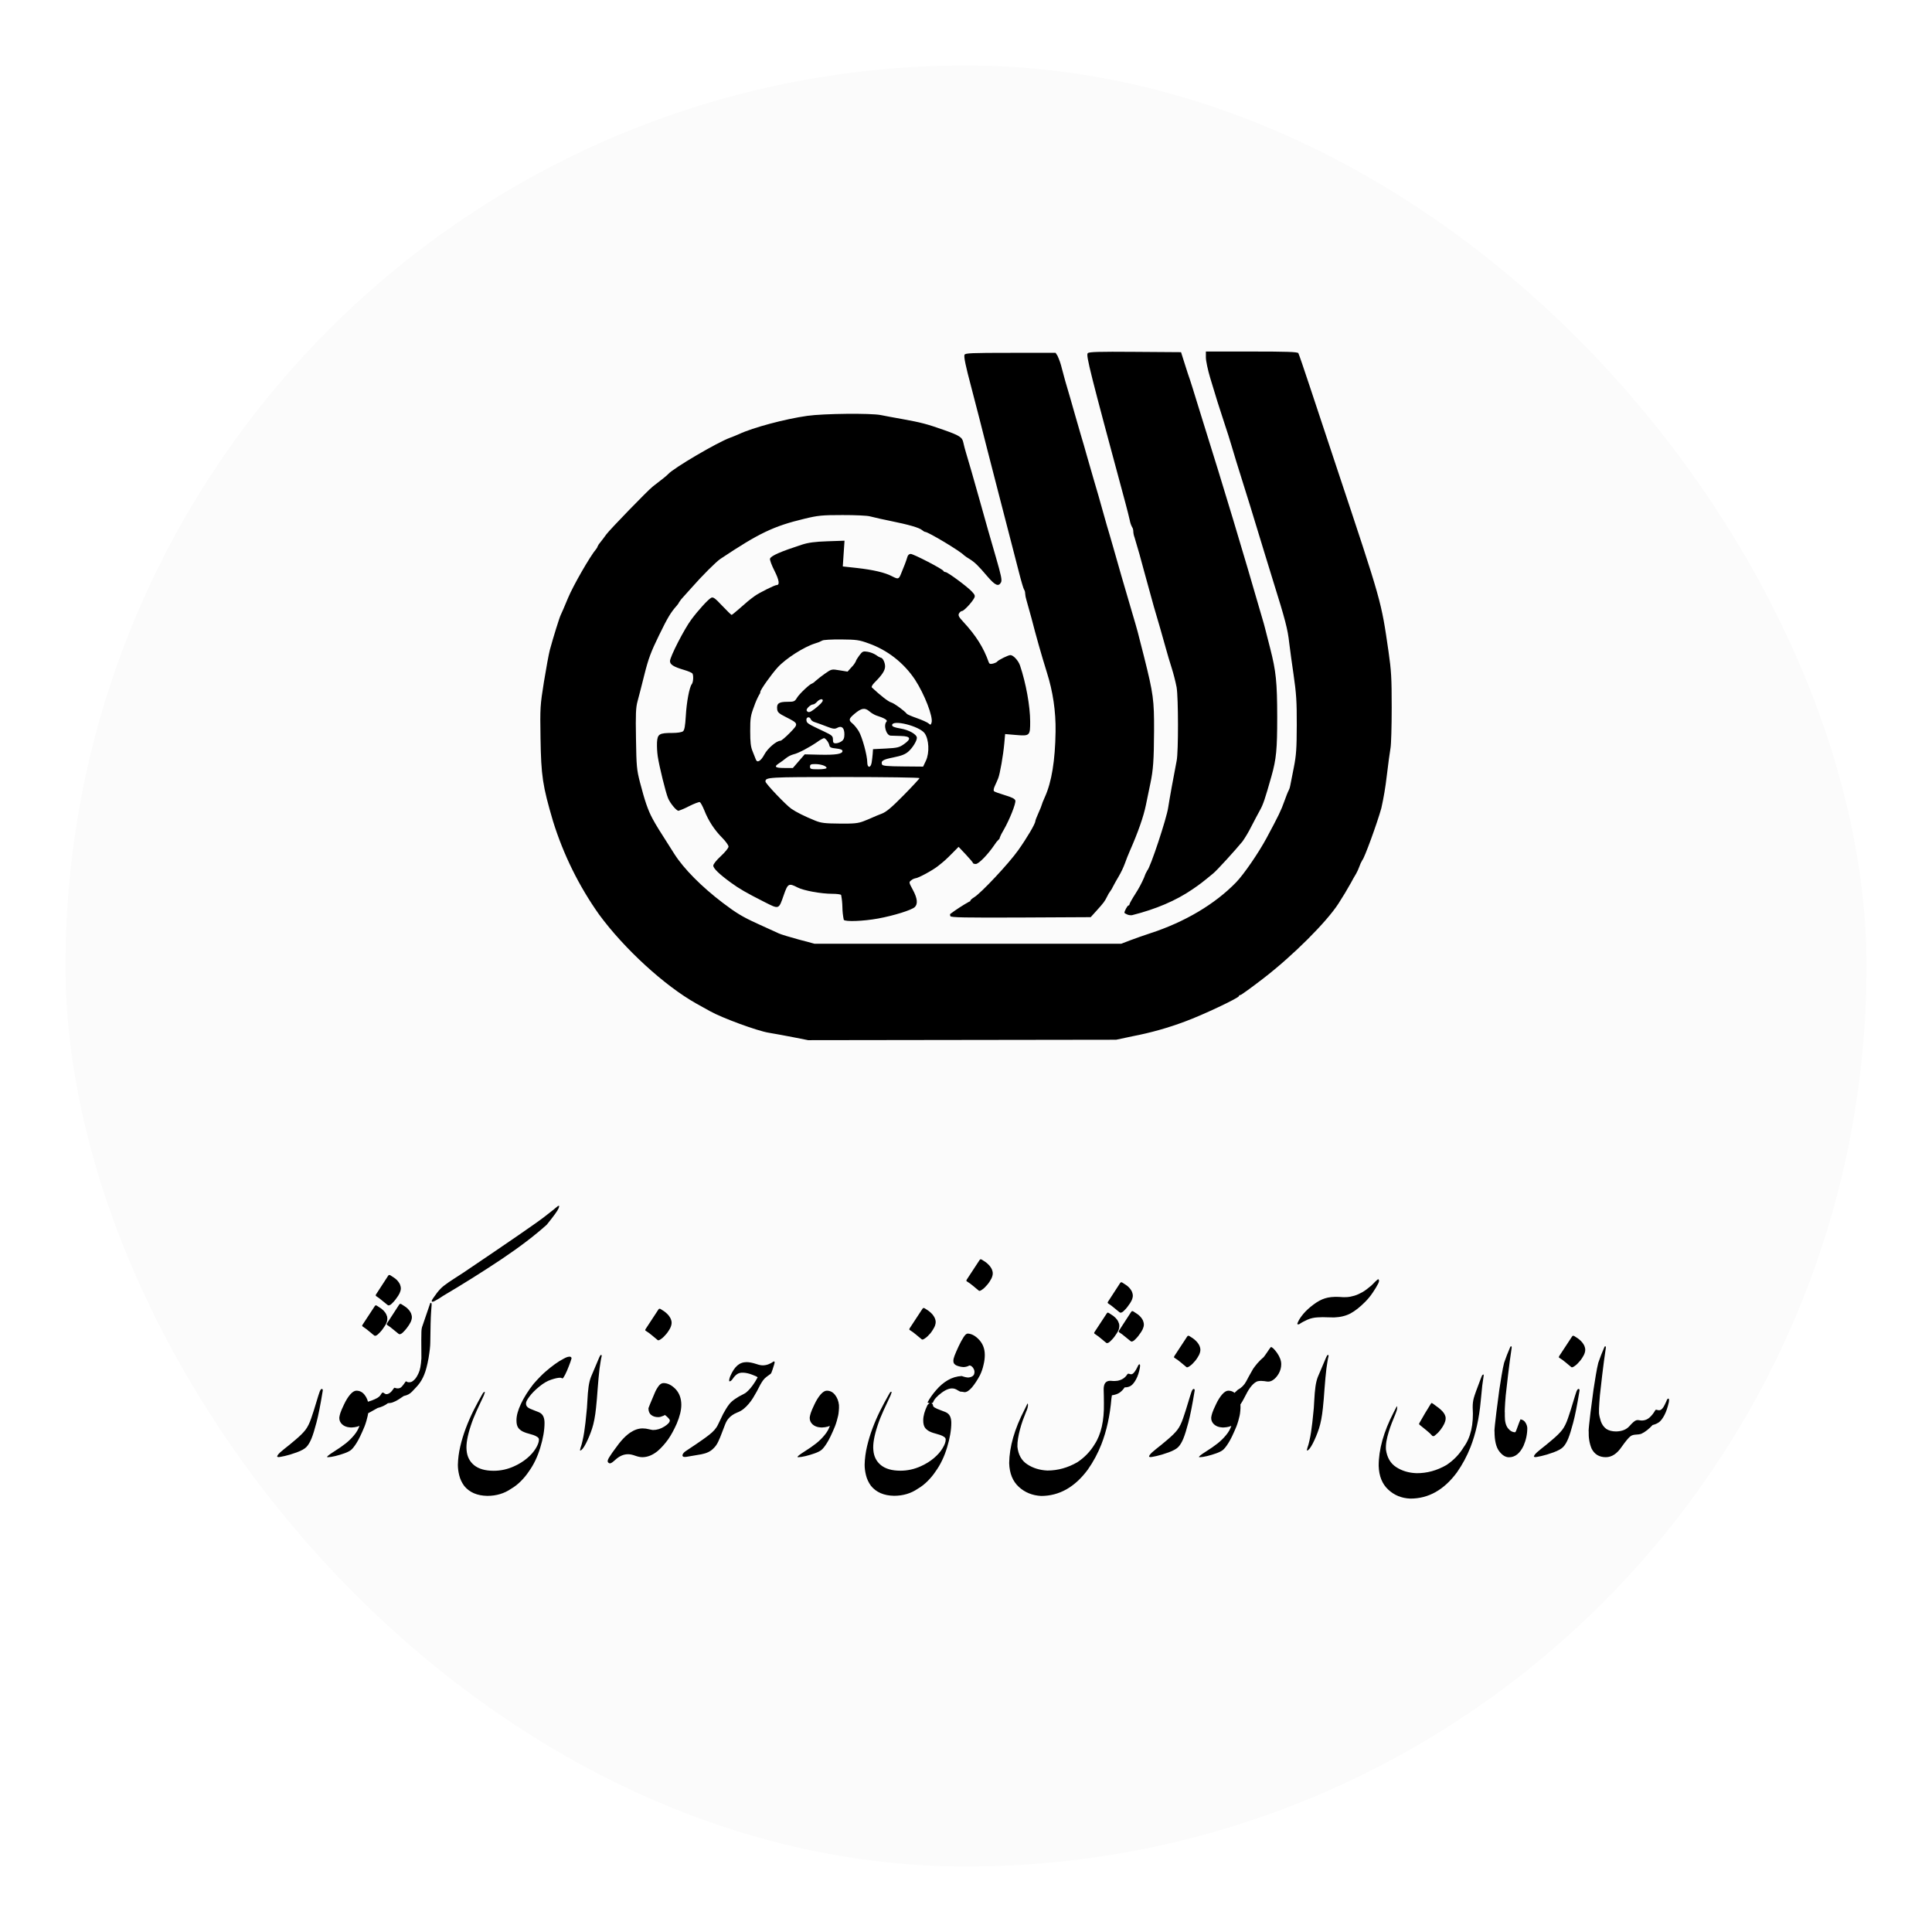 <svg width="118" height="118" viewBox="0 0 118 118" fill="none" xmlns="http://www.w3.org/2000/svg">
<g filter="url(#filter0_d_81_8814)">
<rect x="4" y="4" width="110" height="110" rx="55" fill="#FBFBFB"/>
<g clip-path="url(#clip0_81_8814)">
<path d="M48.464 63.353C47.972 63.256 47.289 63.133 46.947 63.075C46.258 62.965 44.115 62.178 43.372 61.763L42.533 61.297C40.596 60.211 38.129 57.952 36.592 55.858C35.361 54.122 34.41 52.196 33.776 50.154C33.137 47.981 33.05 47.394 33.013 45.084C32.983 43.207 32.991 43.09 33.223 41.637C33.358 40.809 33.518 39.936 33.583 39.693C33.791 38.925 34.179 37.681 34.248 37.558C34.285 37.492 34.484 37.028 34.692 36.526C35.002 35.776 36.051 33.952 36.408 33.539C36.452 33.486 36.491 33.419 36.491 33.391C36.534 33.293 36.592 33.204 36.664 33.126C36.761 33.006 36.928 32.786 37.032 32.638C37.234 32.357 39.595 29.921 39.873 29.712C40.43 29.288 40.739 29.038 40.804 28.961C41.123 28.596 43.81 27.017 44.596 26.733C44.78 26.665 44.961 26.592 45.14 26.512C45.996 26.112 47.944 25.591 49.302 25.399C50.299 25.257 53.196 25.227 53.802 25.352C54.008 25.394 54.595 25.505 55.109 25.595C56.257 25.803 56.602 25.893 57.624 26.253C58.612 26.6 58.773 26.704 58.838 27.035C58.884 27.242 58.938 27.448 59 27.651C59.132 28.077 59.488 29.312 59.854 30.621C60.309 32.251 60.421 32.642 60.829 34.044C61.149 35.148 61.208 35.436 61.139 35.568C60.989 35.851 60.779 35.758 60.304 35.202C59.73 34.528 59.542 34.345 59.197 34.13C59.086 34.066 58.98 33.994 58.879 33.914C58.679 33.68 56.69 32.485 56.504 32.485C56.471 32.485 56.387 32.437 56.32 32.379C56.147 32.229 55.505 32.044 54.37 31.814C53.954 31.731 53.54 31.639 53.128 31.536C52.977 31.491 52.225 31.456 51.456 31.458C50.197 31.458 49.961 31.483 49.122 31.686C47.248 32.136 46.36 32.56 43.994 34.139C43.732 34.316 42.88 35.166 42.232 35.904C42.133 36.019 41.918 36.257 41.756 36.434C41.646 36.545 41.549 36.668 41.465 36.8C41.465 36.822 41.411 36.904 41.344 36.981C40.958 37.416 40.783 37.71 40.245 38.814C39.754 39.821 39.602 40.228 39.361 41.191C39.201 41.827 39.015 42.564 38.941 42.825C38.833 43.222 38.818 43.6 38.844 45.121C38.87 46.8 38.889 47.01 39.086 47.776C39.381 48.917 39.576 49.483 39.851 49.995C40.079 50.415 40.206 50.622 41.194 52.168C41.775 53.074 42.848 54.156 44.148 55.145C44.967 55.768 45.365 56.006 46.247 56.408L47.569 57.011C47.699 57.071 48.24 57.236 48.773 57.38L49.746 57.64H68.481L69.023 57.433C69.324 57.318 69.868 57.128 70.23 57.009C72.358 56.32 74.204 55.224 75.499 53.888C75.969 53.403 76.868 52.093 77.358 51.183C78.084 49.832 78.251 49.487 78.437 48.955C78.55 48.635 78.669 48.337 78.701 48.292C78.753 48.193 78.788 48.086 78.805 47.974L79.024 46.866C79.169 46.131 79.198 45.726 79.202 44.291C79.206 42.842 79.176 42.372 79.001 41.162C78.907 40.528 78.82 39.894 78.74 39.258C78.654 38.446 78.491 37.823 77.774 35.535C77.651 35.142 77.406 34.343 77.226 33.753C76.676 31.929 76.013 29.778 75.514 28.206C75.439 27.967 75.298 27.503 75.204 27.176C75.109 26.85 74.945 26.333 74.841 26.028C74.515 25.052 74.207 24.07 73.915 23.082C73.77 22.596 73.651 22.033 73.651 21.834V21.47H76.446C78.595 21.47 79.252 21.492 79.299 21.57C79.332 21.625 79.646 22.541 79.999 23.61C80.35 24.679 81.078 26.872 81.616 28.484C84.421 36.913 84.35 36.661 84.807 39.799C84.974 40.956 85 41.403 85 43.213C85 44.362 84.968 45.472 84.928 45.687C84.889 45.899 84.783 46.68 84.695 47.42C84.62 48.073 84.511 48.721 84.367 49.361C84.112 50.28 83.327 52.431 83.208 52.53C83.133 52.656 83.071 52.789 83.024 52.928C82.97 53.078 82.904 53.224 82.827 53.363C82.716 53.544 82.611 53.728 82.513 53.917C82.272 54.348 82.018 54.771 81.75 55.185C81.022 56.315 78.975 58.358 77.178 59.745C76.448 60.308 75.809 60.772 75.761 60.772C75.712 60.772 75.67 60.8 75.67 60.838C75.67 60.949 73.434 62.004 72.388 62.386C71.346 62.778 70.273 63.08 69.181 63.289L68.169 63.504L58.764 63.517L49.356 63.53L48.464 63.353ZM51.534 56.176C51.483 55.926 51.455 55.672 51.451 55.417C51.447 55.163 51.421 54.91 51.373 54.661C51.35 54.624 51.113 54.591 50.849 54.591C50.154 54.591 49.083 54.396 48.711 54.202C48.178 53.926 48.117 53.959 47.876 54.65C47.556 55.567 47.599 55.551 46.663 55.077C45.582 54.531 45.138 54.273 44.637 53.906C43.927 53.389 43.565 53.038 43.565 52.87C43.565 52.778 43.755 52.539 44.031 52.285C44.286 52.049 44.496 51.791 44.496 51.709C44.496 51.625 44.319 51.378 44.1 51.159C43.63 50.685 43.261 50.117 43.017 49.492C42.913 49.236 42.789 49.01 42.741 48.99C42.694 48.971 42.399 49.083 42.087 49.238C41.88 49.349 41.664 49.444 41.441 49.52C41.311 49.52 40.932 49.063 40.802 48.75C40.655 48.396 40.265 46.811 40.172 46.192C40.133 45.909 40.119 45.623 40.128 45.338C40.159 44.83 40.267 44.766 41.069 44.766C41.372 44.766 41.643 44.724 41.714 44.666C41.805 44.594 41.849 44.353 41.886 43.737C41.933 42.884 42.107 41.961 42.252 41.785C42.343 41.674 42.369 41.266 42.293 41.138C42.265 41.091 42.042 40.994 41.795 40.921C41.134 40.725 40.921 40.592 40.921 40.376C40.921 40.115 41.795 38.412 42.226 37.836C42.655 37.26 43.24 36.619 43.435 36.511C43.554 36.447 43.667 36.526 44.109 36.997C44.401 37.304 44.659 37.556 44.683 37.556C44.707 37.556 44.897 37.403 45.105 37.22C45.582 36.796 45.807 36.608 46.095 36.403C46.368 36.204 47.313 35.734 47.43 35.734C47.636 35.734 47.593 35.438 47.3 34.857C47.127 34.517 47.005 34.186 47.031 34.119C47.096 33.943 47.671 33.691 48.968 33.269C49.38 33.137 49.764 33.086 50.546 33.059L51.581 33.024L51.527 33.81L51.475 34.596L52.344 34.691C53.326 34.802 54.041 34.967 54.465 35.188C54.851 35.387 54.89 35.38 55.018 35.078C55.193 34.667 55.369 34.203 55.421 34.011C55.451 33.903 55.529 33.832 55.622 33.832C55.796 33.832 57.583 34.76 57.622 34.87C57.637 34.908 57.694 34.941 57.748 34.941C57.878 34.941 59.069 35.82 59.358 36.129C59.548 36.332 59.57 36.394 59.496 36.535C59.355 36.803 58.868 37.319 58.757 37.319C58.699 37.319 58.617 37.386 58.573 37.467C58.508 37.589 58.558 37.684 58.855 38.002C59.609 38.819 60.077 39.561 60.385 40.438C60.423 40.552 60.482 40.57 60.649 40.53C60.766 40.499 60.879 40.446 60.9 40.413C60.961 40.318 61.578 40.011 61.711 40.011C61.89 40.011 62.196 40.343 62.3 40.647C62.664 41.729 62.917 43.134 62.919 44.064C62.922 44.94 62.898 44.962 62.04 44.889L61.39 44.834L61.338 45.413C61.273 46.131 61.074 47.272 60.965 47.539C60.922 47.65 60.829 47.855 60.764 47.997C60.69 48.153 60.668 48.284 60.712 48.326C60.753 48.363 61.052 48.471 61.381 48.569C61.808 48.697 61.988 48.789 62.014 48.895C62.057 49.068 61.656 50.077 61.299 50.693C61.202 50.847 61.12 51.01 61.056 51.181C61.056 51.201 61.05 51.22 61.039 51.236C61.029 51.253 61.015 51.267 60.998 51.276C60.901 51.369 60.817 51.475 60.746 51.59C60.335 52.197 59.776 52.769 59.598 52.769C59.503 52.769 59.425 52.742 59.425 52.709C59.425 52.676 59.225 52.442 58.985 52.186L58.547 51.722L58.19 52.084C57.761 52.515 57.691 52.579 57.286 52.899C56.953 53.164 56.073 53.639 55.908 53.643C55.816 53.663 55.73 53.704 55.657 53.765C55.505 53.88 55.507 53.891 55.752 54.346C56.034 54.864 56.071 55.218 55.867 55.406C55.663 55.589 54.597 55.922 53.638 56.099C52.736 56.265 51.612 56.307 51.536 56.178L51.534 56.176ZM52.756 50.152C52.946 50.079 53.135 50 53.321 49.916C53.408 49.874 53.644 49.776 53.848 49.699C54.129 49.593 54.444 49.33 55.189 48.573C55.722 48.032 56.16 47.559 56.16 47.524C56.16 47.489 54.084 47.458 51.549 47.458C46.891 47.458 46.752 47.469 46.752 47.734C46.752 47.855 47.998 49.165 48.331 49.395C48.635 49.606 49.129 49.852 49.783 50.119C50.147 50.267 50.374 50.295 51.278 50.302C52.177 50.311 52.409 50.287 52.756 50.152ZM50.483 46.904C50.483 46.784 50.132 46.667 49.779 46.667C49.525 46.667 49.473 46.694 49.473 46.826C49.473 46.968 49.525 46.985 49.978 46.985C50.273 46.985 50.483 46.95 50.483 46.904ZM48.786 46.49L49.148 46.073L50.069 46.095C51.048 46.117 51.456 46.051 51.456 45.87C51.456 45.791 51.334 45.744 51.066 45.715C50.758 45.684 50.676 45.645 50.652 45.517C50.622 45.347 50.42 45.082 50.32 45.082C50.179 45.141 50.046 45.218 49.924 45.311C49.406 45.665 48.754 46.007 48.477 46.069C48.309 46.114 48.151 46.193 48.013 46.301C47.877 46.412 47.735 46.517 47.588 46.614C47.252 46.828 47.333 46.906 47.898 46.906L48.425 46.908L48.786 46.49ZM53.239 46.568C53.261 46.426 53.291 46.186 53.302 46.033L53.321 45.757L54.106 45.718C54.812 45.68 54.922 45.654 55.217 45.446C55.679 45.119 55.622 44.967 55.029 44.951C54.819 44.946 54.61 44.94 54.4 44.931C54.129 44.918 53.941 44.284 54.147 44.075C54.233 43.986 54.021 43.858 53.508 43.695C53.358 43.633 53.219 43.548 53.096 43.443C52.819 43.207 52.608 43.244 52.186 43.602C51.835 43.896 51.818 43.989 52.065 44.187C52.164 44.267 52.335 44.474 52.444 44.651C52.656 44.993 52.97 46.137 52.97 46.563C52.97 46.917 53.183 46.921 53.239 46.568ZM56.552 46.462C56.779 45.98 56.74 45.154 56.472 44.783C56.147 44.342 54.487 43.927 54.487 44.291C54.487 44.375 54.634 44.435 55.005 44.496C55.516 44.583 55.991 44.85 55.999 45.059C56.008 45.238 55.739 45.678 55.481 45.903C55.286 46.073 55.063 46.161 54.565 46.261C53.928 46.387 53.789 46.473 53.872 46.694C53.902 46.775 54.197 46.804 55.145 46.811L56.381 46.822L56.552 46.462ZM46.685 46.082C46.884 45.707 47.426 45.243 47.664 45.243C47.725 45.243 47.985 45.022 48.243 44.757C48.789 44.196 48.789 44.196 47.989 43.79C47.573 43.58 47.486 43.5 47.467 43.315C47.428 42.968 47.567 42.864 48.078 42.864C48.503 42.864 48.537 42.849 48.685 42.606C48.83 42.37 49.482 41.756 49.588 41.756C49.669 41.716 49.743 41.662 49.805 41.595C49.989 41.435 50.182 41.286 50.381 41.146C50.788 40.861 50.793 40.859 51.278 40.941L51.766 41.02L52.019 40.738C52.123 40.636 52.208 40.518 52.273 40.387C52.273 40.349 52.366 40.192 52.481 40.038C52.676 39.779 52.712 39.762 52.998 39.808C53.183 39.842 53.359 39.912 53.518 40.014C53.6 40.08 53.693 40.133 53.791 40.17C53.911 40.17 54.056 40.457 54.058 40.696C54.058 40.948 53.885 41.219 53.408 41.694C53.278 41.827 53.211 41.948 53.252 41.988C53.75 42.46 54.261 42.86 54.424 42.9C54.602 42.944 55.26 43.425 55.388 43.6C55.414 43.635 55.692 43.754 56.01 43.865C56.326 43.977 56.645 44.121 56.716 44.185C56.831 44.289 56.851 44.284 56.896 44.136C57.005 43.792 56.467 42.403 55.884 41.508C55.196 40.479 54.201 39.702 53.046 39.294C52.478 39.086 52.318 39.064 51.369 39.055C50.793 39.051 50.279 39.079 50.227 39.121C50.087 39.197 49.938 39.256 49.785 39.298C49.103 39.51 48 40.214 47.502 40.758C47.135 41.155 46.44 42.133 46.44 42.251C46.437 42.317 46.411 42.381 46.368 42.432C46.245 42.658 46.142 42.894 46.059 43.138C45.842 43.708 45.82 43.86 45.82 44.655C45.82 45.34 45.853 45.616 45.965 45.885C46.043 46.075 46.132 46.296 46.16 46.376C46.241 46.619 46.468 46.49 46.685 46.082ZM51.399 45.276C51.527 45.188 51.573 45.073 51.573 44.85C51.573 44.457 51.41 44.304 51.144 44.45C50.977 44.541 50.886 44.527 50.427 44.348C50.198 44.258 49.967 44.174 49.733 44.097C49.64 44.068 49.545 43.995 49.521 43.931C49.449 43.739 49.226 43.79 49.254 43.993C49.28 44.176 49.311 44.196 50.349 44.686C50.821 44.909 50.873 44.958 50.873 45.168C50.873 45.358 50.905 45.4 51.051 45.4C51.175 45.39 51.295 45.347 51.399 45.276ZM49.753 43.302C50.086 43.039 50.251 42.869 50.251 42.781C50.251 42.65 50.047 42.701 49.9 42.864C49.824 42.953 49.716 43.023 49.664 43.023C49.504 43.023 49.211 43.308 49.272 43.406C49.354 43.545 49.473 43.518 49.753 43.302ZM58.044 55.955C58.023 55.898 58.019 55.838 58.036 55.823C58.408 55.545 58.798 55.292 59.202 55.066C59.238 55.066 59.269 55.039 59.269 55.004C59.269 54.971 59.371 54.882 59.494 54.805C59.916 54.553 61.624 52.729 62.189 51.93C62.733 51.161 63.234 50.311 63.234 50.154C63.234 50.114 63.32 49.885 63.429 49.646C63.537 49.408 63.624 49.191 63.624 49.163C63.624 49.136 63.71 48.913 63.821 48.67C64.233 47.758 64.445 46.444 64.471 44.686C64.49 43.457 64.31 42.234 63.938 41.065C63.597 39.969 63.283 38.864 62.998 37.752C62.867 37.275 62.729 36.774 62.688 36.639C62.647 36.51 62.621 36.375 62.612 36.239C62.613 36.157 62.591 36.077 62.547 36.008C62.51 35.966 62.369 35.486 62.231 34.941C62.101 34.425 61.968 33.91 61.832 33.395C61.717 32.96 61.604 32.524 61.494 32.088C61.39 31.675 61.147 30.73 60.952 29.99C60.757 29.248 60.46 28.091 60.289 27.415C59.97 26.145 59.644 24.877 59.312 23.61C58.974 22.338 58.861 21.795 58.909 21.669C58.948 21.567 59.329 21.55 61.713 21.55H64.473L64.588 21.729C64.703 21.976 64.792 22.235 64.854 22.501C65.002 23.069 65.08 23.349 65.37 24.323C65.442 24.564 65.565 24.99 65.641 25.273C65.719 25.558 65.879 26.112 65.996 26.503C66.115 26.896 66.291 27.501 66.386 27.85C66.524 28.34 66.665 28.828 66.809 29.316C67.084 30.244 67.095 30.286 67.422 31.454C67.55 31.913 67.693 32.412 67.743 32.565C67.79 32.717 67.894 33.073 67.972 33.355C68.137 33.956 68.811 36.288 69.153 37.436C69.476 38.527 69.476 38.525 69.879 40.13C70.442 42.379 70.494 42.756 70.486 44.64C70.477 46.438 70.433 47.036 70.262 47.842C70.2 48.133 70.078 48.728 69.989 49.163C69.849 49.86 69.506 50.841 69.004 51.978C68.896 52.225 68.797 52.475 68.707 52.729C68.604 53.004 68.478 53.269 68.33 53.522C68.205 53.73 68.087 53.941 67.974 54.156C67.931 54.254 67.876 54.346 67.812 54.432C67.74 54.528 67.678 54.632 67.628 54.741C67.467 55.063 67.42 55.127 66.965 55.631L66.616 56.017L62.347 56.039C58.918 56.053 58.075 56.037 58.044 55.955ZM68.85 55.856C68.754 55.816 68.676 55.768 68.676 55.746C68.676 55.644 68.863 55.304 68.921 55.304C68.956 55.304 68.986 55.269 68.986 55.227C68.986 55.185 69.153 54.889 69.359 54.569C69.558 54.26 69.731 53.935 69.877 53.597C69.925 53.446 69.991 53.3 70.072 53.164C70.245 53.029 71.259 49.975 71.35 49.315C71.406 48.928 71.71 47.244 71.868 46.453C71.976 45.91 71.972 42.619 71.864 41.979C71.782 41.568 71.678 41.163 71.552 40.764C71.431 40.384 71.317 40.001 71.211 39.616C71.105 39.216 70.641 37.606 70.47 37.041C70.429 36.909 70.167 35.948 69.881 34.901C69.698 34.202 69.502 33.507 69.292 32.816C69.248 32.701 69.223 32.58 69.218 32.457C69.218 32.359 69.188 32.245 69.149 32.203C69.077 32.068 69.028 31.923 69.001 31.772C68.958 31.575 68.837 31.094 68.731 30.701C66.564 22.674 66.323 21.709 66.434 21.574C66.501 21.49 67.071 21.472 69.326 21.49L72.134 21.51L72.36 22.223C72.483 22.616 72.628 23.062 72.685 23.212C72.737 23.367 72.912 23.919 73.07 24.442C73.228 24.964 73.424 25.589 73.499 25.827C74.734 29.761 75.924 33.71 77.068 37.673C77.148 37.935 77.233 38.238 77.258 38.346L77.575 39.587C77.937 40.996 78.004 41.661 78.008 43.783C78.008 45.775 77.954 46.356 77.653 47.42C77.267 48.785 77.15 49.13 76.966 49.463C76.864 49.646 76.619 50.106 76.424 50.485C76.267 50.8 76.088 51.102 75.889 51.391C75.417 51.965 74.336 53.149 74.104 53.341C73.454 53.877 73.309 53.992 72.826 54.321C71.82 55.008 70.607 55.527 69.142 55.896C69.043 55.907 68.942 55.895 68.85 55.856Z" fill="black"/>
</g>
<path d="M19.708 84.967C19.568 85.826 19.441 86.467 19.327 86.891C19.216 87.314 19.116 87.638 19.024 87.862C18.933 88.084 18.832 88.253 18.722 88.37C18.614 88.487 18.414 88.6 18.121 88.707C17.831 88.811 17.589 88.884 17.394 88.927C17.198 88.969 17.076 88.992 17.027 88.995C16.979 88.992 16.948 88.984 16.935 88.971C16.922 88.954 16.933 88.919 16.969 88.863C17.031 88.775 17.159 88.655 17.355 88.502C17.553 88.349 17.786 88.159 18.053 87.931C18.323 87.703 18.525 87.503 18.658 87.33C18.792 87.154 18.909 86.917 19.01 86.617C19.114 86.314 19.215 85.999 19.312 85.67C19.41 85.341 19.48 85.118 19.523 85.001C19.568 84.884 19.614 84.827 19.659 84.83C19.711 84.84 19.727 84.885 19.708 84.967ZM22.262 87.13C22.066 87.602 21.902 87.94 21.769 88.145C21.638 88.351 21.526 88.491 21.432 88.565C21.337 88.637 21.202 88.704 21.026 88.766C20.854 88.828 20.67 88.883 20.475 88.932C20.279 88.977 20.134 89 20.04 89C20.001 89 19.981 88.998 19.981 88.995C19.955 88.963 20.089 88.853 20.382 88.668C20.678 88.482 20.922 88.313 21.114 88.16C21.306 88.007 21.477 87.84 21.627 87.657C21.78 87.475 21.889 87.284 21.954 87.086C21.918 87.102 21.874 87.118 21.822 87.135C21.77 87.148 21.715 87.159 21.656 87.169C21.601 87.175 21.547 87.18 21.495 87.184C21.443 87.187 21.398 87.185 21.358 87.179C21.173 87.166 21.018 87.104 20.895 86.993C20.774 86.879 20.717 86.741 20.724 86.578C20.733 86.497 20.756 86.401 20.792 86.29C20.828 86.179 20.903 86.005 21.017 85.768C21.131 85.527 21.254 85.328 21.388 85.172C21.524 85.016 21.651 84.938 21.769 84.938C21.97 84.938 22.138 85.024 22.271 85.196C22.405 85.366 22.485 85.571 22.511 85.811C22.517 85.932 22.514 86.052 22.501 86.173C22.491 86.293 22.477 86.394 22.457 86.476C22.441 86.554 22.415 86.656 22.379 86.783C22.343 86.907 22.304 87.022 22.262 87.13ZM25.162 85C25.094 85.068 25.024 85.122 24.952 85.161C24.884 85.2 24.786 85.234 24.659 85.264C24.431 85.423 24.259 85.531 24.142 85.586C24.024 85.644 23.922 85.679 23.834 85.689C23.749 85.698 23.702 85.703 23.692 85.703C23.513 85.84 23.303 85.938 23.062 85.996C22.945 86.061 22.809 86.138 22.652 86.226C22.499 86.314 22.402 86.359 22.359 86.362C22.301 86.307 22.25 86.255 22.208 86.206C22.166 86.16 22.138 86.112 22.125 86.06C22.109 86.011 22.112 85.954 22.135 85.889C22.154 85.827 22.2 85.752 22.271 85.664C22.314 85.654 22.398 85.632 22.525 85.596C22.652 85.56 22.774 85.514 22.892 85.459C23.009 85.407 23.093 85.358 23.145 85.312C23.198 85.27 23.24 85.218 23.273 85.156C23.308 85.098 23.333 85.067 23.346 85.064C23.375 85.044 23.414 85.054 23.463 85.093C23.502 85.125 23.543 85.145 23.585 85.151C23.738 85.158 23.893 85.041 24.049 84.8C24.068 84.757 24.102 84.749 24.151 84.775C24.265 84.811 24.366 84.806 24.454 84.761C24.516 84.731 24.623 84.605 24.776 84.38C24.796 84.364 24.824 84.368 24.859 84.394C24.895 84.421 24.949 84.43 25.02 84.424C25.092 84.414 25.139 84.401 25.162 84.385C25.178 84.43 25.196 84.484 25.216 84.546C25.229 84.614 25.235 84.657 25.235 84.673C25.235 84.751 25.23 84.806 25.221 84.839C25.211 84.894 25.191 84.948 25.162 85ZM25.138 80.322C25.164 80.413 25.162 80.508 25.133 80.606C25.107 80.703 25.06 80.804 24.991 80.908C24.936 80.993 24.879 81.073 24.82 81.147C24.765 81.219 24.703 81.287 24.635 81.353C24.592 81.398 24.555 81.431 24.523 81.45C24.49 81.47 24.462 81.483 24.439 81.489C24.417 81.493 24.397 81.491 24.381 81.484C24.365 81.478 24.35 81.47 24.337 81.46C24.223 81.369 24.111 81.278 24 81.186C23.893 81.092 23.774 81.004 23.644 80.923C23.627 80.9 23.619 80.884 23.619 80.874C23.619 80.861 23.627 80.841 23.644 80.815L24.386 79.673C24.409 79.644 24.43 79.63 24.449 79.634C24.472 79.634 24.496 79.642 24.523 79.658C24.588 79.697 24.653 79.74 24.718 79.785C24.786 79.828 24.848 79.876 24.903 79.932C24.959 79.987 25.008 80.047 25.05 80.112C25.092 80.174 25.121 80.244 25.138 80.322ZM24.464 78.56C24.49 78.651 24.488 78.745 24.459 78.843C24.433 78.94 24.386 79.041 24.317 79.145C24.262 79.23 24.205 79.31 24.146 79.385C24.091 79.456 24.029 79.525 23.961 79.59C23.919 79.635 23.881 79.668 23.849 79.688C23.816 79.707 23.788 79.72 23.766 79.727C23.743 79.73 23.723 79.728 23.707 79.722C23.691 79.715 23.676 79.707 23.663 79.697C23.549 79.606 23.437 79.515 23.326 79.424C23.219 79.329 23.1 79.242 22.97 79.16C22.953 79.137 22.945 79.121 22.945 79.111C22.945 79.098 22.953 79.079 22.97 79.053L23.712 77.91C23.735 77.881 23.756 77.868 23.775 77.871C23.798 77.871 23.823 77.879 23.849 77.895C23.914 77.935 23.979 77.977 24.044 78.022C24.112 78.065 24.174 78.114 24.23 78.169C24.285 78.224 24.334 78.284 24.376 78.35C24.418 78.412 24.448 78.481 24.464 78.56ZM23.595 80.283C23.601 80.299 23.606 80.314 23.609 80.327C23.616 80.34 23.622 80.355 23.629 80.371L23.644 80.415C23.644 80.428 23.645 80.438 23.648 80.444C23.648 80.451 23.648 80.457 23.648 80.464C23.652 80.47 23.653 80.477 23.653 80.483C23.653 80.49 23.653 80.495 23.653 80.498C23.657 80.501 23.658 80.506 23.658 80.513C23.658 80.575 23.652 80.632 23.639 80.684C23.639 80.69 23.637 80.695 23.634 80.698C23.634 80.701 23.634 80.706 23.634 80.713L23.614 80.772L23.6 80.801C23.596 80.807 23.593 80.815 23.59 80.825C23.59 80.835 23.587 80.843 23.58 80.85L23.551 80.908L23.492 81.001L23.409 81.123C23.393 81.149 23.375 81.175 23.355 81.201C23.336 81.224 23.316 81.248 23.297 81.274C23.271 81.304 23.245 81.333 23.219 81.362C23.193 81.392 23.165 81.419 23.136 81.445L23.087 81.494L23.062 81.514C23.023 81.546 22.989 81.567 22.96 81.577C22.934 81.587 22.911 81.588 22.892 81.582C22.879 81.579 22.867 81.576 22.857 81.572C22.851 81.566 22.844 81.559 22.838 81.553L22.721 81.46L22.672 81.416L22.384 81.182L22.35 81.157C22.281 81.105 22.215 81.058 22.149 81.016C22.13 80.999 22.12 80.985 22.12 80.972C22.12 80.955 22.128 80.934 22.145 80.908L22.892 79.77C22.914 79.735 22.94 79.72 22.97 79.727C22.97 79.727 22.973 79.728 22.98 79.731C22.983 79.731 22.991 79.735 23.004 79.741C23.01 79.748 23.017 79.751 23.023 79.751C23.066 79.777 23.108 79.805 23.15 79.834C23.193 79.86 23.235 79.888 23.277 79.917L23.331 79.961C23.367 79.99 23.399 80.019 23.429 80.049C23.458 80.078 23.486 80.111 23.512 80.147L23.541 80.186L23.585 80.264C23.591 80.277 23.595 80.283 23.595 80.283ZM27.096 78.54C27.301 78.384 27.504 78.242 27.706 78.115C27.908 77.988 28.111 77.856 28.316 77.72C31.158 75.802 32.804 74.668 33.253 74.316C33.764 73.919 34.031 73.706 34.054 73.677C34.158 73.608 34.179 73.649 34.117 73.799C34.059 73.945 33.818 74.279 33.395 74.8C32.659 75.464 31.725 76.175 30.592 76.934C29.459 77.689 28.284 78.426 27.066 79.145C26.985 79.201 26.905 79.253 26.827 79.302C26.752 79.347 26.679 79.39 26.607 79.429C26.445 79.526 26.365 79.533 26.368 79.448C26.368 79.412 26.477 79.248 26.695 78.955C26.832 78.783 26.965 78.644 27.096 78.54ZM25.162 84.385C25.204 84.362 25.261 84.315 25.333 84.243C25.405 84.171 25.483 84.045 25.567 83.862C25.655 83.68 25.712 83.38 25.738 82.964C25.729 82.007 25.729 81.47 25.738 81.353C25.741 81.193 25.766 81.061 25.811 80.957L26.266 79.624C26.285 79.565 26.313 79.554 26.349 79.59C26.358 79.619 26.363 79.66 26.363 79.712C26.363 79.683 26.352 79.829 26.329 80.151C26.306 80.47 26.29 81.084 26.28 81.992C26.28 82.21 26.244 82.533 26.173 82.959C26.095 83.389 26.007 83.722 25.909 83.96C25.811 84.204 25.686 84.417 25.533 84.6C25.501 84.642 25.377 84.775 25.162 85C25.032 84.795 25.032 84.59 25.162 84.385ZM29.552 85.226C29.409 85.532 29.264 85.842 29.117 86.158C28.974 86.471 28.855 86.77 28.761 87.057C28.549 87.695 28.461 88.198 28.497 88.565C28.526 88.953 28.679 89.26 28.956 89.488C29.236 89.716 29.635 89.83 30.152 89.83C30.582 89.83 30.997 89.739 31.398 89.557C31.697 89.423 31.962 89.259 32.193 89.064C32.425 88.868 32.602 88.666 32.726 88.458C32.852 88.25 32.916 88.074 32.916 87.931C32.919 87.866 32.887 87.81 32.818 87.765C32.753 87.719 32.673 87.68 32.579 87.647C32.485 87.615 32.387 87.586 32.286 87.56C32.185 87.534 32.104 87.507 32.042 87.481C31.892 87.426 31.77 87.345 31.676 87.237C31.585 87.127 31.541 86.962 31.544 86.744C31.544 86.464 31.635 86.13 31.817 85.743C32 85.353 32.254 84.949 32.579 84.532C32.866 84.204 33.11 83.953 33.312 83.78C33.513 83.605 33.707 83.45 33.893 83.316C34.081 83.18 34.265 83.066 34.444 82.975C34.516 82.936 34.584 82.905 34.649 82.882C34.734 82.859 34.796 82.854 34.835 82.867C34.877 82.877 34.902 82.909 34.908 82.965C34.892 83.023 34.869 83.095 34.84 83.18C34.81 83.264 34.778 83.352 34.742 83.443C34.706 83.534 34.669 83.626 34.63 83.717C34.591 83.805 34.553 83.884 34.518 83.956C34.482 84.024 34.449 84.081 34.42 84.127C34.391 84.169 34.37 84.189 34.356 84.186C34.343 84.192 34.327 84.187 34.308 84.171C34.288 84.155 34.254 84.147 34.205 84.147C34.081 84.147 33.902 84.186 33.668 84.264C33.434 84.338 33.186 84.483 32.926 84.698C32.669 84.91 32.472 85.11 32.335 85.299C32.198 85.484 32.13 85.613 32.13 85.685C32.114 85.789 32.148 85.878 32.232 85.953C32.307 86.012 32.444 86.077 32.643 86.148C32.844 86.22 32.97 86.275 33.019 86.314C33.178 86.422 33.258 86.62 33.258 86.91C33.258 87.346 33.172 87.848 32.999 88.414C32.83 88.977 32.594 89.467 32.291 89.884C32.164 90.076 32.008 90.266 31.822 90.455C31.637 90.644 31.435 90.802 31.217 90.929C30.797 91.218 30.314 91.363 29.767 91.363C29.145 91.353 28.673 91.15 28.351 90.753C28.204 90.551 28.103 90.336 28.048 90.108C27.992 89.884 27.965 89.669 27.965 89.464C27.975 89.093 28.023 88.72 28.111 88.346C28.199 87.971 28.311 87.602 28.448 87.237C28.585 86.873 28.74 86.516 28.912 86.168C29.088 85.82 29.267 85.486 29.449 85.167C29.479 85.118 29.495 85.091 29.498 85.084C29.534 85.035 29.568 85.011 29.601 85.011H29.605C29.615 85.02 29.615 85.04 29.605 85.069C29.599 85.099 29.581 85.151 29.552 85.226ZM36.095 84.098L36.602 82.901C36.645 82.804 36.679 82.755 36.705 82.755C36.747 82.755 36.76 82.786 36.744 82.848C36.725 82.916 36.702 83.035 36.676 83.204C36.65 83.37 36.63 83.5 36.617 83.595C36.598 83.761 36.578 83.948 36.559 84.156C36.539 84.365 36.521 84.579 36.505 84.801C36.489 85.019 36.472 85.232 36.456 85.44C36.44 85.649 36.422 85.836 36.402 86.002C36.35 86.507 36.27 86.923 36.163 87.252C36.056 87.578 35.93 87.88 35.787 88.16C35.644 88.437 35.528 88.582 35.44 88.595C35.418 88.595 35.424 88.536 35.46 88.419C35.502 88.308 35.541 88.17 35.577 88.004C35.616 87.838 35.65 87.66 35.68 87.472C35.709 87.28 35.735 87.084 35.758 86.886C35.781 86.684 35.8 86.493 35.816 86.314C35.839 86.145 35.859 85.893 35.875 85.558C35.891 85.219 35.916 84.933 35.948 84.698C35.981 84.464 36.03 84.264 36.095 84.098ZM37.945 87.999C38.121 87.794 38.302 87.628 38.487 87.501C38.745 87.329 38.998 87.242 39.249 87.242C39.379 87.242 39.513 87.26 39.649 87.296C39.773 87.325 39.85 87.34 39.879 87.34C40.123 87.34 40.357 87.268 40.582 87.125C40.8 86.988 40.909 86.865 40.909 86.754C40.909 86.705 40.846 86.624 40.719 86.51C40.696 86.49 40.66 86.461 40.611 86.422C40.546 86.461 40.507 86.481 40.494 86.481C40.387 86.529 40.291 86.554 40.206 86.554C40.027 86.554 39.884 86.51 39.776 86.422C39.662 86.334 39.605 86.196 39.605 86.007C39.605 85.987 39.736 85.671 39.996 85.06C40.058 84.91 40.141 84.767 40.245 84.63C40.333 84.526 40.426 84.474 40.523 84.474C40.777 84.474 41.023 84.596 41.261 84.84C41.495 85.091 41.612 85.413 41.612 85.807C41.612 86.126 41.52 86.507 41.334 86.949C41.165 87.33 40.992 87.647 40.816 87.901C40.605 88.194 40.387 88.437 40.162 88.629C39.856 88.876 39.547 89 39.234 89C39.111 89 38.966 88.971 38.8 88.912C38.634 88.85 38.487 88.819 38.36 88.819C38.185 88.819 38.017 88.865 37.857 88.956C37.743 89.021 37.623 89.114 37.496 89.234C37.356 89.361 37.257 89.404 37.198 89.361C37.143 89.332 37.115 89.293 37.115 89.244C37.115 89.176 37.158 89.08 37.242 88.956C37.333 88.81 37.446 88.648 37.579 88.473C37.758 88.225 37.88 88.067 37.945 87.999ZM41.002 80.655C41.028 80.75 41.026 80.847 40.997 80.948C40.971 81.049 40.921 81.155 40.846 81.266C40.8 81.341 40.751 81.409 40.699 81.471C40.65 81.529 40.598 81.586 40.543 81.642C40.527 81.661 40.501 81.686 40.465 81.715C40.429 81.744 40.392 81.772 40.352 81.798C40.313 81.824 40.276 81.843 40.24 81.856C40.204 81.866 40.178 81.861 40.162 81.842C40.045 81.747 39.929 81.651 39.815 81.554C39.702 81.456 39.576 81.365 39.44 81.28C39.417 81.264 39.405 81.249 39.405 81.236C39.408 81.22 39.418 81.197 39.435 81.168L40.216 79.977C40.239 79.944 40.261 79.929 40.284 79.933C40.307 79.933 40.331 79.941 40.357 79.957C40.426 79.996 40.494 80.04 40.562 80.089C40.631 80.138 40.694 80.191 40.753 80.25C40.812 80.305 40.862 80.367 40.904 80.436C40.95 80.501 40.982 80.574 41.002 80.655ZM46.217 84.996C46.145 85.123 46.07 85.252 45.992 85.382C45.914 85.509 45.826 85.629 45.728 85.743C45.634 85.857 45.528 85.961 45.411 86.056C45.297 86.147 45.167 86.22 45.02 86.275C44.9 86.324 44.797 86.38 44.713 86.441C44.628 86.5 44.558 86.564 44.503 86.632C44.418 86.723 44.345 86.85 44.283 87.013C44.221 87.172 44.156 87.341 44.088 87.52C44.023 87.7 43.95 87.875 43.868 88.048C43.79 88.217 43.691 88.357 43.57 88.468C43.404 88.644 43.158 88.762 42.833 88.824L41.94 88.976C41.913 88.979 41.881 88.982 41.842 88.985C41.806 88.985 41.78 88.984 41.764 88.981C41.689 88.958 41.666 88.909 41.695 88.834C41.725 88.756 41.801 88.678 41.925 88.6C42.175 88.434 42.376 88.3 42.525 88.199C42.675 88.095 42.797 88.01 42.892 87.945C42.986 87.88 43.061 87.826 43.116 87.784C43.175 87.742 43.237 87.695 43.302 87.643C43.565 87.444 43.748 87.236 43.849 87.018C43.907 86.904 43.961 86.793 44.01 86.686C44.059 86.578 44.109 86.472 44.161 86.368C44.217 86.264 44.275 86.162 44.337 86.061C44.399 85.956 44.47 85.852 44.552 85.748C44.636 85.644 44.75 85.543 44.894 85.445C45.037 85.344 45.209 85.245 45.411 85.147C45.434 85.138 45.471 85.117 45.523 85.084C45.575 85.048 45.639 84.993 45.714 84.918C45.789 84.843 45.873 84.742 45.968 84.615C46.065 84.485 46.168 84.321 46.275 84.122C46.236 84.083 46.124 84.029 45.938 83.961C45.753 83.889 45.577 83.849 45.411 83.839C45.258 83.829 45.131 83.857 45.03 83.922C44.933 83.987 44.843 84.08 44.762 84.2C44.68 84.321 44.61 84.376 44.552 84.366C44.532 84.356 44.529 84.316 44.542 84.244C44.558 84.172 44.581 84.103 44.61 84.034C44.734 83.751 44.874 83.541 45.03 83.404C45.19 83.264 45.38 83.194 45.602 83.194C45.761 83.194 45.961 83.233 46.202 83.311C46.352 83.364 46.48 83.39 46.588 83.39C46.812 83.39 47.035 83.31 47.257 83.15C47.306 83.15 47.322 83.183 47.306 83.248C47.293 83.31 47.272 83.383 47.242 83.468C47.216 83.552 47.198 83.609 47.188 83.639C47.14 83.792 47.101 83.881 47.071 83.907C47.042 83.93 46.957 83.992 46.817 84.093C46.739 84.151 46.671 84.22 46.612 84.298C46.557 84.373 46.5 84.462 46.441 84.566C46.383 84.671 46.308 84.814 46.217 84.996ZM50.992 87.13C50.797 87.602 50.633 87.94 50.499 88.145C50.369 88.351 50.257 88.491 50.162 88.565C50.068 88.637 49.933 88.704 49.757 88.766C49.584 88.828 49.4 88.883 49.205 88.932C49.01 88.977 48.865 89 48.77 89C48.731 89 48.712 88.998 48.712 88.995C48.686 88.963 48.819 88.853 49.112 88.668C49.408 88.482 49.653 88.313 49.845 88.16C50.037 88.007 50.208 87.84 50.357 87.657C50.51 87.475 50.62 87.284 50.685 87.086C50.649 87.102 50.605 87.118 50.553 87.135C50.501 87.148 50.445 87.159 50.387 87.169C50.331 87.175 50.278 87.18 50.226 87.184C50.173 87.187 50.128 87.185 50.089 87.179C49.903 87.166 49.749 87.104 49.625 86.993C49.505 86.879 49.448 86.741 49.454 86.578C49.464 86.497 49.487 86.401 49.523 86.29C49.558 86.179 49.633 86.005 49.747 85.768C49.861 85.527 49.985 85.328 50.118 85.172C50.255 85.016 50.382 84.938 50.499 84.938C50.701 84.938 50.868 85.024 51.002 85.196C51.135 85.366 51.215 85.571 51.241 85.811C51.248 85.932 51.245 86.052 51.231 86.173C51.222 86.293 51.207 86.394 51.188 86.476C51.171 86.554 51.145 86.656 51.109 86.783C51.074 86.907 51.035 87.022 50.992 87.13ZM54.395 85.221C54.252 85.527 54.107 85.838 53.961 86.153C53.818 86.466 53.699 86.765 53.605 87.052C53.393 87.69 53.305 88.193 53.341 88.561C53.37 88.948 53.523 89.255 53.8 89.483C54.08 89.711 54.478 89.825 54.996 89.825C55.426 89.825 55.841 89.734 56.241 89.552C56.541 89.418 56.806 89.254 57.037 89.059C57.268 88.863 57.446 88.662 57.569 88.453C57.696 88.245 57.76 88.069 57.76 87.926C57.763 87.861 57.73 87.805 57.662 87.76C57.597 87.714 57.517 87.675 57.423 87.643C57.328 87.61 57.231 87.581 57.13 87.555C57.029 87.529 56.948 87.503 56.886 87.477C56.736 87.421 56.614 87.34 56.52 87.232C56.428 87.122 56.384 86.957 56.388 86.739C56.388 86.479 56.474 86.171 56.647 85.816C56.679 85.774 56.713 85.743 56.749 85.724C56.785 85.704 56.817 85.696 56.847 85.699C56.879 85.703 56.907 85.714 56.93 85.733C56.956 85.753 56.974 85.781 56.983 85.816C56.974 85.865 57.005 85.914 57.076 85.963C57.151 86.012 57.288 86.072 57.486 86.144C57.688 86.215 57.813 86.27 57.862 86.31C58.022 86.417 58.102 86.616 58.102 86.905C58.102 87.341 58.015 87.843 57.843 88.409C57.673 88.972 57.438 89.462 57.135 89.879C57.008 90.071 56.852 90.261 56.666 90.45C56.48 90.639 56.279 90.797 56.06 90.924C55.641 91.213 55.157 91.358 54.61 91.358C53.989 91.349 53.517 91.145 53.194 90.748C53.048 90.546 52.947 90.331 52.892 90.103C52.836 89.879 52.809 89.664 52.809 89.459C52.818 89.088 52.867 88.715 52.955 88.341C53.043 87.966 53.155 87.597 53.292 87.232C53.429 86.868 53.583 86.511 53.756 86.163C53.932 85.815 54.111 85.481 54.293 85.162C54.322 85.113 54.339 85.086 54.342 85.079C54.381 85.017 54.415 84.993 54.444 85.006H54.449C54.459 85.016 54.459 85.035 54.449 85.064C54.443 85.094 54.425 85.146 54.395 85.221ZM58.736 85C58.7 85.007 58.663 85.002 58.624 84.985C58.588 84.969 58.552 84.95 58.517 84.927C58.435 84.875 58.367 84.841 58.312 84.824C58.09 84.756 57.828 84.832 57.525 85.054C57.226 85.275 57.047 85.475 56.988 85.654C56.969 85.68 56.941 85.697 56.905 85.703C56.87 85.71 56.835 85.711 56.803 85.708C56.767 85.705 56.734 85.697 56.705 85.684C56.676 85.674 56.658 85.664 56.651 85.654C56.772 85.42 56.944 85.172 57.169 84.912C57.394 84.648 57.636 84.442 57.897 84.292C58.157 84.142 58.437 84.059 58.736 84.043L58.819 84.238C58.842 84.313 58.853 84.39 58.853 84.468C58.853 84.556 58.842 84.648 58.819 84.746C58.77 84.896 58.743 84.981 58.736 85ZM57.13 80.61C57.156 80.705 57.154 80.802 57.125 80.903C57.099 81.004 57.048 81.11 56.974 81.221C56.928 81.296 56.881 81.364 56.832 81.426C56.78 81.484 56.726 81.541 56.671 81.597C56.655 81.616 56.629 81.641 56.593 81.67C56.557 81.699 56.52 81.727 56.48 81.753C56.441 81.779 56.404 81.799 56.368 81.811C56.332 81.821 56.306 81.816 56.29 81.797C56.173 81.703 56.057 81.606 55.943 81.509C55.829 81.411 55.704 81.32 55.567 81.235C55.545 81.219 55.535 81.204 55.538 81.191C55.538 81.175 55.546 81.152 55.562 81.123L56.344 79.932C56.367 79.899 56.389 79.884 56.412 79.888C56.435 79.888 56.459 79.896 56.485 79.912C56.554 79.951 56.622 79.995 56.69 80.044C56.759 80.093 56.822 80.147 56.881 80.205C56.94 80.26 56.99 80.322 57.032 80.391C57.078 80.456 57.11 80.529 57.13 80.61ZM58.736 84.043C58.932 84.111 59.075 84.141 59.166 84.131C59.26 84.121 59.342 84.092 59.41 84.043C59.482 83.994 59.518 83.908 59.518 83.784C59.518 83.703 59.483 83.615 59.415 83.52C59.347 83.439 59.277 83.398 59.205 83.398C59.107 83.457 58.992 83.49 58.858 83.496C58.712 83.49 58.569 83.459 58.429 83.403C58.295 83.345 58.228 83.252 58.228 83.125C58.228 83.034 58.253 82.925 58.302 82.798C58.357 82.655 58.437 82.471 58.541 82.246C58.645 82.022 58.748 81.831 58.849 81.675C58.943 81.525 59.029 81.45 59.107 81.45C59.322 81.46 59.532 81.564 59.737 81.763C60.011 82.023 60.148 82.353 60.148 82.754C60.148 82.949 60.123 83.146 60.074 83.345C60.025 83.576 59.95 83.794 59.85 83.999C59.697 84.285 59.535 84.531 59.366 84.736C59.194 84.932 59.044 85.029 58.917 85.029L58.736 85C58.665 84.801 58.627 84.622 58.624 84.463C58.621 84.303 58.658 84.163 58.736 84.043ZM60.616 77.637C60.642 77.731 60.641 77.829 60.611 77.93C60.585 78.031 60.535 78.136 60.46 78.247C60.414 78.322 60.366 78.39 60.313 78.452C60.265 78.511 60.213 78.568 60.157 78.623C60.141 78.643 60.115 78.667 60.079 78.696C60.043 78.726 60.006 78.753 59.967 78.779C59.928 78.805 59.89 78.825 59.855 78.838C59.819 78.848 59.793 78.843 59.776 78.823C59.659 78.729 59.544 78.633 59.43 78.535C59.316 78.438 59.19 78.346 59.054 78.262C59.031 78.245 59.02 78.231 59.02 78.218C59.023 78.201 59.033 78.179 59.049 78.149L59.83 76.958C59.853 76.925 59.876 76.911 59.898 76.914C59.921 76.914 59.946 76.922 59.972 76.939C60.04 76.978 60.108 77.022 60.177 77.07C60.245 77.119 60.309 77.173 60.367 77.231C60.426 77.287 60.476 77.349 60.519 77.417C60.564 77.482 60.597 77.555 60.616 77.637ZM62.682 86.197C62.607 86.38 62.535 86.565 62.467 86.754C62.402 86.939 62.345 87.125 62.296 87.311C62.247 87.493 62.208 87.674 62.179 87.853C62.149 88.028 62.136 88.198 62.14 88.36C62.192 88.849 62.392 89.207 62.74 89.435C63.089 89.666 63.499 89.793 63.971 89.815C64.606 89.815 65.216 89.646 65.802 89.308C66.238 89.018 66.588 88.655 66.852 88.219C67.252 87.61 67.442 86.77 67.423 85.699C67.42 85.559 67.418 85.419 67.418 85.279C67.418 85.139 67.415 84.999 67.408 84.859C67.408 84.788 67.413 84.726 67.423 84.674C67.465 84.426 67.617 84.314 67.877 84.337C67.949 84.347 68.02 84.35 68.092 84.347C68.167 84.343 68.222 84.338 68.258 84.332C68.378 84.309 68.489 84.267 68.59 84.205C68.694 84.14 68.784 84.049 68.858 83.932C68.862 83.925 68.868 83.919 68.878 83.912C68.897 83.899 68.917 83.896 68.936 83.902C68.985 83.919 69.029 83.93 69.068 83.936C69.107 83.94 69.147 83.928 69.186 83.902C69.225 83.876 69.267 83.831 69.312 83.766C69.361 83.701 69.417 83.605 69.478 83.478C69.527 83.36 69.57 83.311 69.606 83.331C69.635 83.341 69.64 83.409 69.62 83.536C69.571 83.81 69.496 84.041 69.395 84.23C69.298 84.415 69.195 84.547 69.088 84.625C68.984 84.7 68.85 84.737 68.688 84.737C68.609 84.858 68.512 84.962 68.394 85.05C68.277 85.134 68.116 85.191 67.911 85.221C67.901 85.283 67.892 85.348 67.882 85.416C67.794 86.461 67.589 87.395 67.267 88.219C67.052 88.766 66.777 89.278 66.441 89.757C65.65 90.828 64.7 91.365 63.59 91.368C63.05 91.339 62.594 91.153 62.223 90.811C61.852 90.47 61.656 89.986 61.637 89.361C61.65 88.365 61.964 87.273 62.579 86.085L62.755 85.724C62.765 85.72 62.773 85.73 62.779 85.753C62.786 85.776 62.787 85.808 62.784 85.851C62.781 85.89 62.773 85.935 62.76 85.987C62.747 86.039 62.729 86.093 62.706 86.148L62.682 86.197ZM69.845 80.768C69.871 80.859 69.869 80.953 69.84 81.051C69.814 81.148 69.767 81.249 69.698 81.353C69.643 81.438 69.586 81.518 69.527 81.593C69.472 81.664 69.41 81.733 69.342 81.798C69.299 81.843 69.262 81.876 69.23 81.895C69.197 81.915 69.169 81.928 69.147 81.935C69.124 81.938 69.104 81.936 69.088 81.93C69.072 81.923 69.057 81.915 69.044 81.905C68.93 81.814 68.818 81.723 68.707 81.632C68.6 81.537 68.481 81.45 68.351 81.368C68.334 81.345 68.326 81.329 68.326 81.319C68.326 81.306 68.334 81.287 68.351 81.261L69.093 80.118C69.116 80.089 69.137 80.076 69.156 80.079C69.179 80.079 69.204 80.087 69.23 80.103C69.295 80.143 69.36 80.185 69.425 80.231C69.493 80.273 69.555 80.322 69.61 80.377C69.666 80.432 69.715 80.493 69.757 80.558C69.799 80.62 69.829 80.689 69.845 80.768ZM69.171 79.005C69.197 79.096 69.195 79.19 69.166 79.288C69.14 79.386 69.093 79.487 69.024 79.591C68.969 79.675 68.912 79.755 68.853 79.83C68.798 79.902 68.736 79.97 68.668 80.035C68.626 80.081 68.588 80.113 68.556 80.133C68.523 80.152 68.495 80.165 68.473 80.172C68.45 80.175 68.43 80.174 68.414 80.167C68.398 80.16 68.383 80.152 68.37 80.143C68.256 80.051 68.144 79.96 68.033 79.869C67.926 79.775 67.807 79.687 67.677 79.606C67.66 79.583 67.652 79.566 67.652 79.557C67.652 79.544 67.66 79.524 67.677 79.498L68.419 78.356C68.442 78.326 68.463 78.313 68.482 78.316C68.505 78.316 68.53 78.325 68.556 78.341C68.621 78.38 68.686 78.422 68.751 78.468C68.819 78.51 68.881 78.559 68.936 78.614C68.992 78.67 69.041 78.73 69.083 78.795C69.125 78.857 69.155 78.927 69.171 79.005ZM68.302 80.728C68.308 80.745 68.313 80.759 68.316 80.772C68.323 80.785 68.329 80.8 68.336 80.816L68.351 80.86C68.351 80.873 68.352 80.883 68.356 80.89C68.356 80.896 68.356 80.903 68.356 80.909C68.359 80.916 68.36 80.922 68.36 80.929C68.36 80.935 68.36 80.94 68.36 80.943C68.364 80.947 68.365 80.951 68.365 80.958C68.365 81.02 68.359 81.077 68.346 81.129C68.346 81.135 68.344 81.14 68.341 81.144C68.341 81.147 68.341 81.152 68.341 81.158L68.321 81.217L68.307 81.246C68.303 81.253 68.3 81.261 68.297 81.27C68.297 81.28 68.294 81.288 68.287 81.295L68.258 81.353L68.199 81.446L68.116 81.568C68.1 81.594 68.082 81.62 68.062 81.647C68.043 81.669 68.023 81.694 68.004 81.72C67.978 81.749 67.952 81.778 67.926 81.808C67.9 81.837 67.872 81.865 67.843 81.891L67.794 81.939L67.769 81.959C67.731 81.992 67.696 82.013 67.667 82.022C67.641 82.032 67.618 82.034 67.599 82.027C67.586 82.024 67.574 82.021 67.564 82.018C67.558 82.011 67.551 82.005 67.545 81.998L67.428 81.905L67.379 81.861L67.091 81.627L67.057 81.603C66.988 81.55 66.921 81.503 66.856 81.461C66.837 81.445 66.827 81.43 66.827 81.417C66.827 81.401 66.835 81.38 66.852 81.353L67.599 80.216C67.621 80.18 67.647 80.165 67.677 80.172C67.677 80.172 67.68 80.174 67.686 80.177C67.69 80.177 67.698 80.18 67.711 80.186C67.717 80.193 67.724 80.196 67.731 80.196C67.773 80.222 67.815 80.25 67.857 80.279C67.9 80.305 67.942 80.333 67.984 80.362L68.038 80.406C68.074 80.436 68.106 80.465 68.136 80.494C68.165 80.523 68.193 80.556 68.219 80.592L68.248 80.631L68.292 80.709C68.299 80.722 68.302 80.728 68.302 80.728ZM72.96 84.967C72.82 85.826 72.693 86.467 72.579 86.891C72.468 87.314 72.368 87.638 72.276 87.862C72.185 88.084 72.084 88.253 71.974 88.37C71.866 88.487 71.666 88.6 71.373 88.707C71.083 88.811 70.841 88.884 70.645 88.927C70.45 88.969 70.328 88.992 70.279 88.995C70.231 88.992 70.2 88.984 70.186 88.971C70.174 88.954 70.185 88.919 70.221 88.863C70.283 88.775 70.411 88.655 70.606 88.502C70.805 88.349 71.038 88.159 71.305 87.931C71.575 87.703 71.777 87.503 71.91 87.33C72.044 87.154 72.161 86.917 72.262 86.617C72.366 86.314 72.467 85.999 72.564 85.67C72.662 85.341 72.732 85.118 72.774 85.001C72.82 84.884 72.866 84.827 72.911 84.83C72.963 84.84 72.98 84.885 72.96 84.967ZM73.297 82.306C73.323 82.4 73.321 82.498 73.292 82.599C73.266 82.7 73.216 82.805 73.141 82.916C73.095 82.991 73.046 83.059 72.994 83.121C72.945 83.18 72.893 83.237 72.838 83.292C72.822 83.311 72.796 83.336 72.76 83.365C72.724 83.394 72.686 83.422 72.647 83.448C72.608 83.474 72.571 83.494 72.535 83.507C72.499 83.517 72.473 83.512 72.457 83.492C72.34 83.398 72.224 83.302 72.11 83.204C71.996 83.106 71.871 83.015 71.734 82.931C71.712 82.914 71.7 82.9 71.7 82.887C71.704 82.87 71.713 82.848 71.73 82.818L72.511 81.627C72.534 81.594 72.556 81.58 72.579 81.583C72.602 81.583 72.626 81.591 72.652 81.607C72.721 81.647 72.789 81.69 72.857 81.739C72.926 81.788 72.989 81.842 73.048 81.9C73.106 81.956 73.157 82.018 73.199 82.086C73.245 82.151 73.277 82.224 73.297 82.306ZM75.514 87.13C75.318 87.602 75.154 87.94 75.02 88.145C74.89 88.351 74.778 88.491 74.684 88.565C74.589 88.637 74.454 88.704 74.278 88.766C74.106 88.828 73.922 88.883 73.727 88.932C73.531 88.977 73.386 89 73.292 89C73.253 89 73.233 88.998 73.233 88.995C73.207 88.963 73.341 88.853 73.634 88.668C73.93 88.482 74.174 88.313 74.366 88.16C74.558 88.007 74.729 87.84 74.879 87.657C75.032 87.475 75.141 87.284 75.206 87.086C75.17 87.102 75.126 87.118 75.074 87.135C75.022 87.148 74.967 87.159 74.908 87.169C74.853 87.175 74.799 87.18 74.747 87.184C74.695 87.187 74.649 87.185 74.61 87.179C74.425 87.166 74.27 87.104 74.147 86.993C74.026 86.879 73.969 86.741 73.976 86.578C73.985 86.497 74.008 86.401 74.044 86.29C74.08 86.179 74.155 86.005 74.269 85.768C74.382 85.527 74.506 85.328 74.64 85.172C74.776 85.016 74.903 84.938 75.02 84.938C75.222 84.938 75.39 85.024 75.523 85.196C75.657 85.366 75.737 85.571 75.763 85.811C75.769 85.932 75.766 86.052 75.753 86.173C75.743 86.293 75.728 86.394 75.709 86.476C75.693 86.554 75.667 86.656 75.631 86.783C75.595 86.907 75.556 87.022 75.514 87.13ZM75.157 85.585C75.157 85.569 75.157 85.551 75.157 85.531C75.157 85.512 75.157 85.495 75.157 85.482C75.19 85.31 75.338 85.11 75.602 84.882C75.823 84.765 75.994 84.594 76.114 84.369C76.202 84.197 76.342 83.943 76.534 83.607C76.583 83.533 76.668 83.422 76.788 83.275C76.935 83.109 77.065 82.981 77.179 82.89C77.211 82.854 77.301 82.728 77.447 82.514C77.477 82.462 77.534 82.382 77.618 82.274C77.696 82.268 77.823 82.387 77.999 82.631C78.168 82.875 78.253 83.105 78.253 83.319C78.253 83.521 78.203 83.712 78.102 83.891C77.994 84.076 77.872 84.211 77.735 84.296C77.647 84.355 77.551 84.384 77.447 84.384C77.359 84.377 77.286 84.368 77.228 84.355C77.13 84.345 77.06 84.34 77.018 84.34C76.933 84.34 76.856 84.35 76.788 84.369C76.55 84.47 76.321 84.74 76.1 85.18C76.041 85.297 75.992 85.39 75.953 85.458C75.914 85.526 75.888 85.574 75.875 85.6C75.777 85.766 75.686 85.899 75.602 86C75.504 86.137 75.419 86.23 75.348 86.278C75.263 86.337 75.175 86.381 75.084 86.41L75.157 85.585ZM80.489 84.098L80.997 82.901C81.039 82.804 81.074 82.755 81.1 82.755C81.142 82.755 81.155 82.786 81.139 82.848C81.119 82.916 81.096 83.035 81.07 83.204C81.044 83.37 81.025 83.5 81.012 83.595C80.992 83.761 80.973 83.948 80.953 84.156C80.934 84.365 80.916 84.579 80.899 84.801C80.883 85.019 80.867 85.232 80.851 85.44C80.834 85.649 80.816 85.836 80.797 86.002C80.745 86.507 80.665 86.923 80.558 87.252C80.45 87.578 80.325 87.88 80.182 88.16C80.038 88.437 79.923 88.582 79.835 88.595C79.812 88.595 79.819 88.536 79.855 88.419C79.897 88.308 79.936 88.17 79.972 88.004C80.011 87.838 80.045 87.66 80.074 87.472C80.103 87.28 80.13 87.084 80.152 86.886C80.175 86.684 80.195 86.493 80.211 86.314C80.234 86.145 80.253 85.893 80.269 85.558C80.286 85.219 80.31 84.933 80.343 84.698C80.375 84.464 80.424 84.264 80.489 84.098ZM81.769 79.21C81.935 79.226 82.094 79.231 82.247 79.225C82.403 79.215 82.561 79.186 82.721 79.137C82.88 79.088 83.043 79.016 83.209 78.922C83.375 78.824 83.552 78.694 83.741 78.531C83.78 78.499 83.821 78.46 83.863 78.414C83.909 78.368 83.951 78.325 83.99 78.282C84.033 78.24 84.07 78.206 84.103 78.18C84.135 78.15 84.158 78.136 84.171 78.136C84.2 78.132 84.218 78.157 84.225 78.209C84.231 78.258 84.215 78.32 84.176 78.394C84.098 78.551 83.987 78.735 83.844 78.946C83.704 79.155 83.549 79.343 83.38 79.513C83.067 79.829 82.771 80.063 82.491 80.216C82.211 80.366 81.876 80.449 81.485 80.465C81.313 80.465 81.16 80.462 81.026 80.455C80.893 80.445 80.712 80.447 80.484 80.46C80.26 80.47 80.05 80.517 79.855 80.602C79.662 80.686 79.493 80.779 79.347 80.88C79.324 80.886 79.301 80.89 79.278 80.89C79.259 80.886 79.246 80.878 79.239 80.865C79.23 80.852 79.247 80.8 79.293 80.709C79.352 80.579 79.457 80.422 79.61 80.24C79.767 80.055 79.968 79.869 80.216 79.684C80.466 79.495 80.704 79.366 80.929 79.298C81.157 79.226 81.436 79.197 81.769 79.21ZM90.46 85.343C90.45 85.424 90.442 85.505 90.436 85.587C90.341 86.632 90.133 87.566 89.811 88.39C89.596 88.936 89.321 89.449 88.985 89.928C88.194 90.999 87.244 91.533 86.134 91.529C85.603 91.507 85.156 91.324 84.791 90.982C84.42 90.641 84.225 90.157 84.205 89.532C84.202 88.536 84.508 87.444 85.123 86.256L85.309 85.894C85.331 85.888 85.34 85.927 85.333 86.012C85.326 86.096 85.291 86.215 85.226 86.368C85.151 86.55 85.076 86.736 85.001 86.925C84.929 87.11 84.866 87.296 84.811 87.481C84.755 87.664 84.711 87.844 84.679 88.023C84.649 88.199 84.64 88.368 84.649 88.531C84.715 89.019 84.923 89.378 85.274 89.606C85.629 89.837 86.043 89.96 86.515 89.977C87.149 89.983 87.76 89.817 88.346 89.478C88.782 89.189 89.132 88.826 89.395 88.39C89.829 87.8 90.012 86.993 89.947 85.968C89.944 85.753 89.967 85.558 90.016 85.382C90.064 85.206 90.203 84.82 90.431 84.225C90.48 84.085 90.519 84.002 90.548 83.976C90.577 83.946 90.598 83.941 90.611 83.961C90.624 83.977 90.623 84.024 90.606 84.103L90.533 84.61L90.46 85.343ZM88.287 86.529C88.303 86.617 88.297 86.71 88.268 86.808C88.242 86.902 88.193 87.008 88.121 87.125C88.076 87.197 88.033 87.258 87.994 87.311C87.955 87.363 87.916 87.41 87.877 87.452C87.841 87.495 87.802 87.534 87.76 87.569C87.721 87.605 87.677 87.643 87.628 87.682C87.612 87.698 87.597 87.708 87.584 87.711C87.571 87.714 87.561 87.716 87.555 87.716C87.506 87.716 87.473 87.701 87.457 87.672C87.428 87.636 87.384 87.591 87.325 87.535C87.267 87.48 87.195 87.418 87.11 87.35L86.705 87.022C86.676 86.996 86.666 86.972 86.676 86.949C86.689 86.923 86.699 86.904 86.705 86.891C86.809 86.705 86.92 86.513 87.037 86.314C87.158 86.116 87.268 85.935 87.369 85.772C87.385 85.746 87.398 85.727 87.408 85.714C87.418 85.701 87.428 85.694 87.438 85.694C87.447 85.691 87.459 85.694 87.472 85.704C87.485 85.714 87.504 85.725 87.53 85.738C87.592 85.784 87.662 85.836 87.74 85.894C87.822 85.95 87.905 86.015 87.989 86.09C88.152 86.233 88.251 86.38 88.287 86.529ZM91.905 86.241C91.879 86.567 91.806 86.843 91.686 87.071C91.565 87.299 91.428 87.413 91.275 87.413C91.275 87.289 91.314 86.905 91.393 86.261C91.474 85.616 91.534 85.156 91.573 84.879C91.616 84.599 91.663 84.303 91.715 83.99C91.767 83.678 91.817 83.425 91.866 83.233C91.921 83.074 91.98 82.913 92.042 82.75C92.107 82.587 92.174 82.426 92.242 82.267C92.288 82.195 92.317 82.206 92.33 82.301C92.249 82.841 92.174 83.403 92.106 83.985C92.037 84.565 91.99 84.98 91.964 85.231C91.941 85.481 91.93 85.628 91.93 85.67C91.913 85.937 91.905 86.127 91.905 86.241ZM91.91 86.505C91.91 86.827 91.974 87.07 92.101 87.232C92.231 87.395 92.377 87.477 92.54 87.477C92.569 87.467 92.618 87.359 92.686 87.154C92.758 86.949 92.818 86.793 92.867 86.686C93.01 86.715 93.113 86.785 93.175 86.895C93.24 87.003 93.276 87.11 93.282 87.218C93.282 87.589 93.206 87.95 93.053 88.302C92.831 88.77 92.535 89.005 92.164 89.005C91.949 89.005 91.749 88.881 91.564 88.634C91.375 88.386 91.28 87.98 91.28 87.413C91.313 87.299 91.349 87.187 91.388 87.076C91.424 86.962 91.466 86.855 91.515 86.754C91.56 86.65 91.616 86.555 91.681 86.471C91.743 86.383 91.819 86.308 91.91 86.246V86.505ZM96.466 84.967C96.326 85.826 96.199 86.467 96.085 86.891C95.974 87.314 95.873 87.638 95.782 87.862C95.691 88.084 95.59 88.253 95.48 88.37C95.372 88.487 95.172 88.6 94.879 88.707C94.589 88.811 94.347 88.884 94.151 88.927C93.956 88.969 93.834 88.992 93.785 88.995C93.736 88.992 93.705 88.984 93.692 88.971C93.679 88.954 93.691 88.919 93.727 88.863C93.788 88.775 93.917 88.655 94.112 88.502C94.311 88.349 94.544 88.159 94.811 87.931C95.081 87.703 95.283 87.503 95.416 87.33C95.549 87.154 95.667 86.917 95.768 86.617C95.872 86.314 95.973 85.999 96.07 85.67C96.168 85.341 96.238 85.118 96.28 85.001C96.326 84.884 96.371 84.827 96.417 84.83C96.469 84.84 96.485 84.885 96.466 84.967ZM96.803 82.306C96.829 82.4 96.827 82.498 96.798 82.599C96.772 82.7 96.721 82.805 96.647 82.916C96.601 82.991 96.552 83.059 96.5 83.121C96.451 83.18 96.399 83.237 96.344 83.292C96.328 83.311 96.301 83.336 96.266 83.365C96.23 83.394 96.192 83.422 96.153 83.448C96.114 83.474 96.077 83.494 96.041 83.507C96.005 83.517 95.979 83.512 95.963 83.492C95.846 83.398 95.73 83.302 95.616 83.204C95.502 83.106 95.377 83.015 95.24 82.931C95.217 82.914 95.206 82.9 95.206 82.887C95.209 82.87 95.219 82.848 95.235 82.818L96.017 81.627C96.039 81.594 96.062 81.58 96.085 81.583C96.108 81.583 96.132 81.591 96.158 81.607C96.227 81.647 96.295 81.69 96.363 81.739C96.432 81.788 96.495 81.842 96.554 81.9C96.612 81.956 96.663 82.018 96.705 82.086C96.751 82.151 96.783 82.224 96.803 82.306ZM97.657 86.241C97.631 86.567 97.558 86.843 97.438 87.071C97.317 87.299 97.18 87.413 97.027 87.413C97.027 87.289 97.066 86.905 97.144 86.261C97.226 85.616 97.286 85.156 97.325 84.879C97.368 84.599 97.415 84.303 97.467 83.99C97.519 83.678 97.569 83.425 97.618 83.233C97.674 83.074 97.732 82.913 97.794 82.75C97.859 82.587 97.926 82.426 97.994 82.267C98.04 82.195 98.069 82.206 98.082 82.301C98.001 82.841 97.926 83.403 97.857 83.985C97.789 84.565 97.742 84.98 97.716 85.231C97.693 85.481 97.682 85.628 97.682 85.67C97.665 85.937 97.657 86.127 97.657 86.241ZM100.25 87.569C100.195 87.589 100.136 87.602 100.074 87.608C100.016 87.612 99.959 87.617 99.903 87.623C99.773 87.63 99.669 87.66 99.591 87.716C99.483 87.791 99.301 88.009 99.044 88.37C98.761 88.79 98.439 89 98.077 89C97.674 89 97.384 88.824 97.208 88.473C97.078 88.16 97.019 87.807 97.032 87.413C97.068 86.87 97.141 86.464 97.252 86.197C97.369 85.93 97.48 85.797 97.584 85.797C97.607 85.797 97.633 85.818 97.662 85.86C97.662 86.01 97.662 86.16 97.662 86.31C97.675 86.453 97.713 86.619 97.774 86.808C97.84 86.996 97.947 87.149 98.097 87.267C98.256 87.374 98.46 87.428 98.707 87.428C99.065 87.421 99.337 87.312 99.522 87.101C99.708 86.889 99.848 86.77 99.942 86.744C99.998 86.728 100.06 86.728 100.128 86.744C100.196 86.757 100.257 86.762 100.309 86.759C100.471 86.752 100.616 86.694 100.743 86.583C100.873 86.469 100.989 86.324 101.09 86.148C101.093 86.139 101.1 86.129 101.109 86.119C101.129 86.1 101.152 86.095 101.178 86.105C101.233 86.121 101.282 86.13 101.324 86.134C101.37 86.137 101.414 86.124 101.456 86.095C101.502 86.065 101.549 86.013 101.598 85.939C101.646 85.86 101.703 85.748 101.769 85.602C101.817 85.462 101.865 85.403 101.91 85.426C101.943 85.432 101.948 85.507 101.925 85.65C101.853 85.966 101.765 86.223 101.661 86.422C101.56 86.617 101.456 86.759 101.349 86.847C101.241 86.931 101.103 86.995 100.934 87.037C100.839 87.141 100.73 87.244 100.606 87.345C100.483 87.442 100.364 87.517 100.25 87.569Z" fill="black"/>
</g>
<defs>
<filter id="filter0_d_81_8814" x="0" y="0" width="118" height="118" filterUnits="userSpaceOnUse" color-interpolation-filters="sRGB">
<feFlood flood-opacity="0" result="BackgroundImageFix"/>
<feColorMatrix in="SourceAlpha" type="matrix" values="0 0 0 0 0 0 0 0 0 0 0 0 0 0 0 0 0 0 127 0" result="hardAlpha"/>
<feOffset/>
<feGaussianBlur stdDeviation="2"/>
<feComposite in2="hardAlpha" operator="out"/>
<feColorMatrix type="matrix" values="0 0 0 0 0 0 0 0 0 0 0 0 0 0 0 0 0 0 0.25 0"/>
<feBlend mode="normal" in2="BackgroundImageFix" result="effect1_dropShadow_81_8814"/>
<feBlend mode="normal" in="SourceGraphic" in2="effect1_dropShadow_81_8814" result="shape"/>
</filter>
<clipPath id="clip0_81_8814">
<rect width="52" height="53" fill="white" transform="translate(33 16)"/>
</clipPath>
</defs>
</svg>
